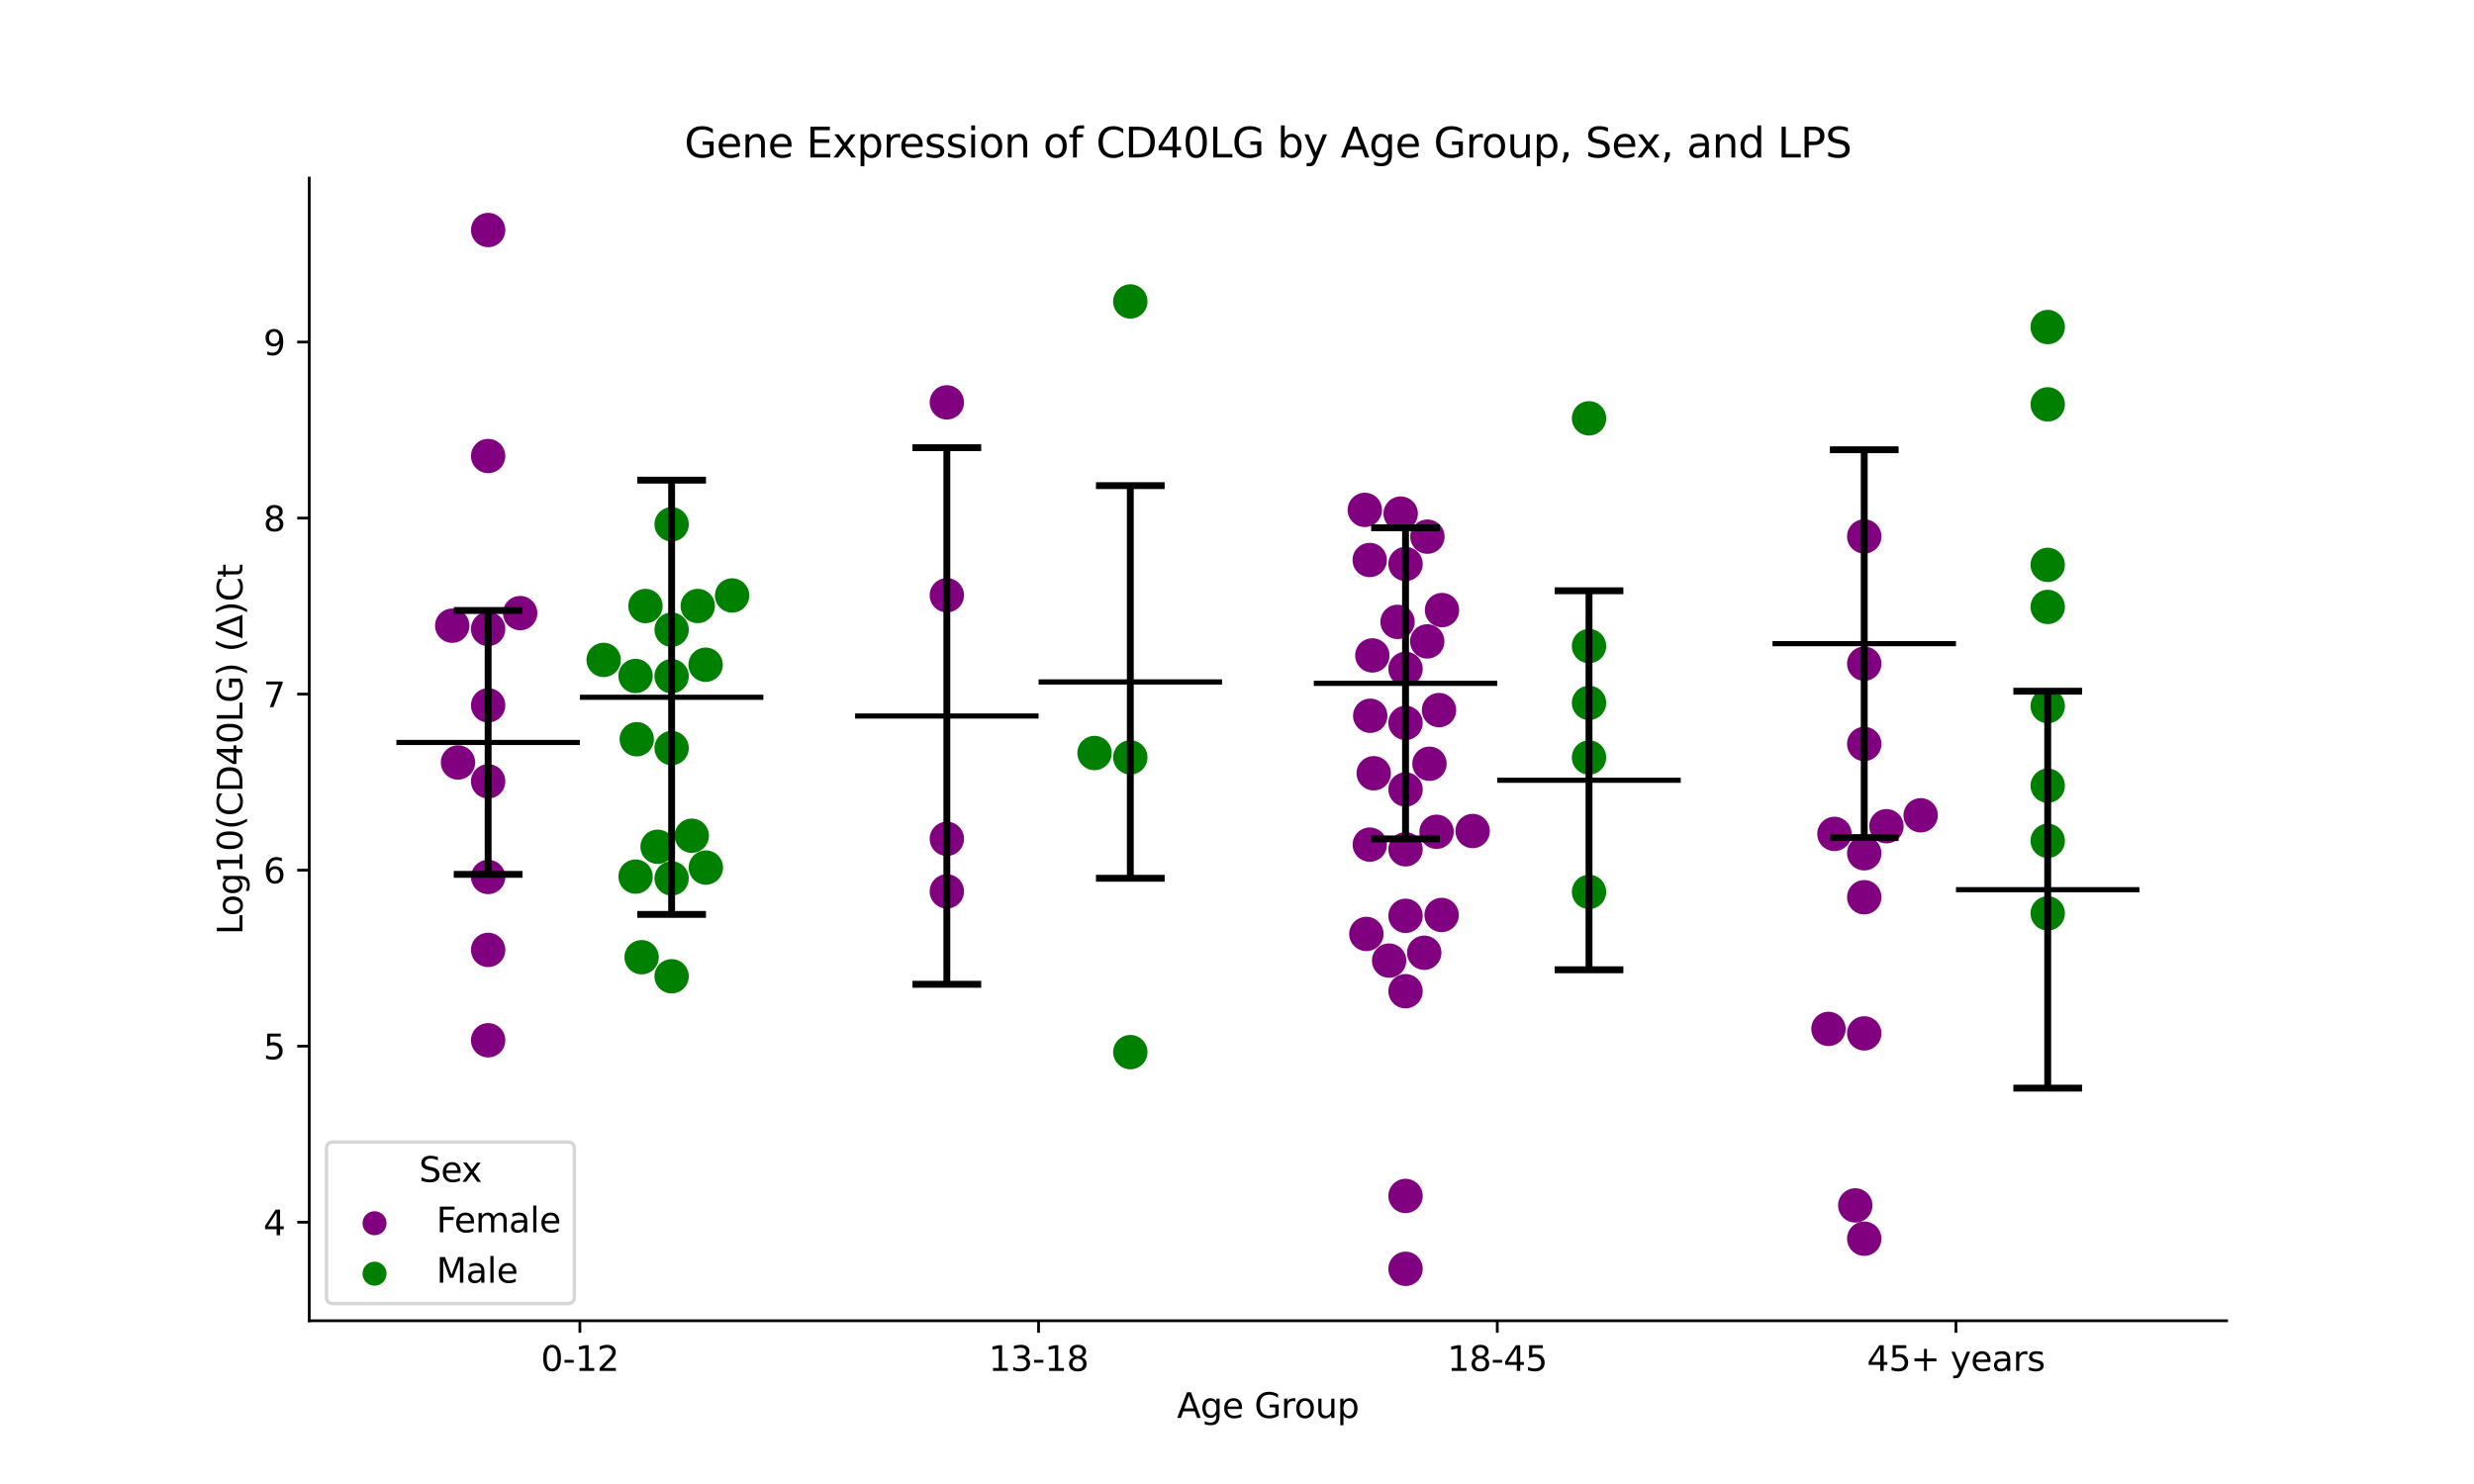 <?xml version="1.0" encoding="utf-8" standalone="no"?>
<!DOCTYPE svg PUBLIC "-//W3C//DTD SVG 1.1//EN"
  "http://www.w3.org/Graphics/SVG/1.1/DTD/svg11.dtd">
<svg xmlns:xlink="http://www.w3.org/1999/xlink" width="720pt" height="432pt" viewBox="0 0 720 432" xmlns="http://www.w3.org/2000/svg" version="1.1">
 <defs>
  <style type="text/css">*{stroke-linejoin: round; stroke-linecap: butt}</style>
 </defs>
 <g id="figure_1">
  <g id="patch_1">
   <path d="M 0 432 
L 720 432 
L 720 0 
L 0 0 
z
" style="fill: #ffffff"/>
  </g>
  <g id="axes_1">
   <g id="patch_2">
    <path d="M 90 384.48 
L 648 384.48 
L 648 51.84 
L 90 51.84 
z
" style="fill: #ffffff"/>
   </g>
   <g id="PathCollection_1">
    <defs>
     <path id="C0_0_523f6c44b0" d="M 0 5 
C 1.326 5 2.598 4.473 3.536 3.536 
C 4.473 2.598 5 1.326 5 -0 
C 5 -1.326 4.473 -2.598 3.536 -3.536 
C 2.598 -4.473 1.326 -5 0 -5 
C -1.326 -5 -2.598 -4.473 -3.536 -3.536 
C -4.473 -2.598 -5 -1.326 -5 0 
C -5 1.326 -4.473 2.598 -3.536 3.536 
C -2.598 4.473 -1.326 5 0 5 
z
"/>
    </defs>
    <g clip-path="url(#pdeef1518d0)">
     <use xlink:href="#C0_0_523f6c44b0" x="142.062" y="183.092" style="fill: #800080"/>
    </g>
    <g clip-path="url(#pdeef1518d0)">
     <use xlink:href="#C0_0_523f6c44b0" x="131.61" y="182.142" style="fill: #800080"/>
    </g>
    <g clip-path="url(#pdeef1518d0)">
     <use xlink:href="#C0_0_523f6c44b0" x="142.062" y="302.827" style="fill: #800080"/>
    </g>
    <g clip-path="url(#pdeef1518d0)">
     <use xlink:href="#C0_0_523f6c44b0" x="151.376" y="178.475" style="fill: #800080"/>
    </g>
    <g clip-path="url(#pdeef1518d0)">
     <use xlink:href="#C0_0_523f6c44b0" x="133.288" y="221.959" style="fill: #800080"/>
    </g>
    <g clip-path="url(#pdeef1518d0)">
     <use xlink:href="#C0_0_523f6c44b0" x="142.062" y="205.329" style="fill: #800080"/>
    </g>
    <g clip-path="url(#pdeef1518d0)">
     <use xlink:href="#C0_0_523f6c44b0" x="142.062" y="276.522" style="fill: #800080"/>
    </g>
    <g clip-path="url(#pdeef1518d0)">
     <use xlink:href="#C0_0_523f6c44b0" x="142.062" y="132.75" style="fill: #800080"/>
    </g>
    <g clip-path="url(#pdeef1518d0)">
     <use xlink:href="#C0_0_523f6c44b0" x="142.062" y="255.291" style="fill: #800080"/>
    </g>
    <g clip-path="url(#pdeef1518d0)">
     <use xlink:href="#C0_0_523f6c44b0" x="142.062" y="66.96" style="fill: #800080"/>
    </g>
    <g clip-path="url(#pdeef1518d0)">
     <use xlink:href="#C0_0_523f6c44b0" x="142.062" y="227.452" style="fill: #800080"/>
    </g>
   </g>
   <g id="PathCollection_2">
    <defs>
     <path id="C1_0_9538eca5da" d="M 0 5 
C 1.326 5 2.598 4.473 3.536 3.536 
C 4.473 2.598 5 1.326 5 -0 
C 5 -1.326 4.473 -2.598 3.536 -3.536 
C 2.598 -4.473 1.326 -5 0 -5 
C -1.326 -5 -2.598 -4.473 -3.536 -3.536 
C -4.473 -2.598 -5 -1.326 -5 0 
C -5 1.326 -4.473 2.598 -3.536 3.536 
C -2.598 4.473 -1.326 5 0 5 
z
"/>
    </defs>
    <g clip-path="url(#pdeef1518d0)">
     <use xlink:href="#C1_0_9538eca5da" x="195.459" y="217.765" style="fill: #008000"/>
    </g>
    <g clip-path="url(#pdeef1518d0)">
     <use xlink:href="#C1_0_9538eca5da" x="186.723" y="278.652" style="fill: #008000"/>
    </g>
    <g clip-path="url(#pdeef1518d0)">
     <use xlink:href="#C1_0_9538eca5da" x="201.327" y="243.285" style="fill: #008000"/>
    </g>
    <g clip-path="url(#pdeef1518d0)">
     <use xlink:href="#C1_0_9538eca5da" x="191.381" y="246.492" style="fill: #008000"/>
    </g>
    <g clip-path="url(#pdeef1518d0)">
     <use xlink:href="#C1_0_9538eca5da" x="195.459" y="152.629" style="fill: #008000"/>
    </g>
    <g clip-path="url(#pdeef1518d0)">
     <use xlink:href="#C1_0_9538eca5da" x="185.312" y="215.195" style="fill: #008000"/>
    </g>
    <g clip-path="url(#pdeef1518d0)">
     <use xlink:href="#C1_0_9538eca5da" x="213.062" y="173.342" style="fill: #008000"/>
    </g>
    <g clip-path="url(#pdeef1518d0)">
     <use xlink:href="#C1_0_9538eca5da" x="195.459" y="284.2" style="fill: #008000"/>
    </g>
    <g clip-path="url(#pdeef1518d0)">
     <use xlink:href="#C1_0_9538eca5da" x="195.459" y="255.707" style="fill: #008000"/>
    </g>
    <g clip-path="url(#pdeef1518d0)">
     <use xlink:href="#C1_0_9538eca5da" x="175.679" y="192.104" style="fill: #008000"/>
    </g>
    <g clip-path="url(#pdeef1518d0)">
     <use xlink:href="#C1_0_9538eca5da" x="195.459" y="196.852" style="fill: #008000"/>
    </g>
    <g clip-path="url(#pdeef1518d0)">
     <use xlink:href="#C1_0_9538eca5da" x="205.424" y="252.555" style="fill: #008000"/>
    </g>
    <g clip-path="url(#pdeef1518d0)">
     <use xlink:href="#C1_0_9538eca5da" x="203.068" y="176.409" style="fill: #008000"/>
    </g>
    <g clip-path="url(#pdeef1518d0)">
     <use xlink:href="#C1_0_9538eca5da" x="184.974" y="255.185" style="fill: #008000"/>
    </g>
    <g clip-path="url(#pdeef1518d0)">
     <use xlink:href="#C1_0_9538eca5da" x="205.354" y="193.505" style="fill: #008000"/>
    </g>
    <g clip-path="url(#pdeef1518d0)">
     <use xlink:href="#C1_0_9538eca5da" x="195.459" y="183.301" style="fill: #008000"/>
    </g>
    <g clip-path="url(#pdeef1518d0)">
     <use xlink:href="#C1_0_9538eca5da" x="184.96" y="196.781" style="fill: #008000"/>
    </g>
    <g clip-path="url(#pdeef1518d0)">
     <use xlink:href="#C1_0_9538eca5da" x="187.84" y="176.42" style="fill: #008000"/>
    </g>
   </g>
   <g id="PathCollection_3">
    <defs>
     <path id="C2_0_bd8d83c579" d="M 0 5 
C 1.326 5 2.598 4.473 3.536 3.536 
C 4.473 2.598 5 1.326 5 -0 
C 5 -1.326 4.473 -2.598 3.536 -3.536 
C 2.598 -4.473 1.326 -5 0 -5 
C -1.326 -5 -2.598 -4.473 -3.536 -3.536 
C -4.473 -2.598 -5 -1.326 -5 0 
C -5 1.326 -4.473 2.598 -3.536 3.536 
C -2.598 4.473 -1.326 5 0 5 
z
"/>
    </defs>
    <g clip-path="url(#pdeef1518d0)">
     <use xlink:href="#C2_0_bd8d83c579" x="275.555" y="244.187" style="fill: #800080"/>
    </g>
    <g clip-path="url(#pdeef1518d0)">
     <use xlink:href="#C2_0_bd8d83c579" x="275.555" y="117.129" style="fill: #800080"/>
    </g>
    <g clip-path="url(#pdeef1518d0)">
     <use xlink:href="#C2_0_bd8d83c579" x="275.555" y="173.276" style="fill: #800080"/>
    </g>
    <g clip-path="url(#pdeef1518d0)">
     <use xlink:href="#C2_0_bd8d83c579" x="275.555" y="259.487" style="fill: #800080"/>
    </g>
   </g>
   <g id="PathCollection_4">
    <defs>
     <path id="C3_0_6a3a2df028" d="M 0 5 
C 1.326 5 2.598 4.473 3.536 3.536 
C 4.473 2.598 5 1.326 5 -0 
C 5 -1.326 4.473 -2.598 3.536 -3.536 
C 2.598 -4.473 1.326 -5 0 -5 
C -1.326 -5 -2.598 -4.473 -3.536 -3.536 
C -4.473 -2.598 -5 -1.326 -5 0 
C -5 1.326 -4.473 2.598 -3.536 3.536 
C -2.598 4.473 -1.326 5 0 5 
z
"/>
    </defs>
    <g clip-path="url(#pdeef1518d0)">
     <use xlink:href="#C3_0_6a3a2df028" x="328.952" y="306.281" style="fill: #008000"/>
    </g>
    <g clip-path="url(#pdeef1518d0)">
     <use xlink:href="#C3_0_6a3a2df028" x="318.537" y="219.208" style="fill: #008000"/>
    </g>
    <g clip-path="url(#pdeef1518d0)">
     <use xlink:href="#C3_0_6a3a2df028" x="328.952" y="87.759" style="fill: #008000"/>
    </g>
    <g clip-path="url(#pdeef1518d0)">
     <use xlink:href="#C3_0_6a3a2df028" x="328.952" y="220.48" style="fill: #008000"/>
    </g>
   </g>
   <g id="PathCollection_5">
    <defs>
     <path id="C4_0_527e9d56ed" d="M 0 5 
C 1.326 5 2.598 4.473 3.536 3.536 
C 4.473 2.598 5 1.326 5 -0 
C 5 -1.326 4.473 -2.598 3.536 -3.536 
C 2.598 -4.473 1.326 -5 0 -5 
C -1.326 -5 -2.598 -4.473 -3.536 -3.536 
C -4.473 -2.598 -5 -1.326 -5 0 
C -5 1.326 -4.473 2.598 -3.536 3.536 
C -2.598 4.473 -1.326 5 0 5 
z
"/>
    </defs>
    <g clip-path="url(#pdeef1518d0)">
     <use xlink:href="#C4_0_527e9d56ed" x="407.636" y="149.512" style="fill: #800080"/>
    </g>
    <g clip-path="url(#pdeef1518d0)">
     <use xlink:href="#C4_0_527e9d56ed" x="415.361" y="186.718" style="fill: #800080"/>
    </g>
    <g clip-path="url(#pdeef1518d0)">
     <use xlink:href="#C4_0_527e9d56ed" x="399.384" y="190.799" style="fill: #800080"/>
    </g>
    <g clip-path="url(#pdeef1518d0)">
     <use xlink:href="#C4_0_527e9d56ed" x="406.723" y="181.033" style="fill: #800080"/>
    </g>
    <g clip-path="url(#pdeef1518d0)">
     <use xlink:href="#C4_0_527e9d56ed" x="409.048" y="229.821" style="fill: #800080"/>
    </g>
    <g clip-path="url(#pdeef1518d0)">
     <use xlink:href="#C4_0_527e9d56ed" x="418.791" y="206.714" style="fill: #800080"/>
    </g>
    <g clip-path="url(#pdeef1518d0)">
     <use xlink:href="#C4_0_527e9d56ed" x="409.048" y="210.44" style="fill: #800080"/>
    </g>
    <g clip-path="url(#pdeef1518d0)">
     <use xlink:href="#C4_0_527e9d56ed" x="398.646" y="245.873" style="fill: #800080"/>
    </g>
    <g clip-path="url(#pdeef1518d0)">
     <use xlink:href="#C4_0_527e9d56ed" x="415.419" y="156.224" style="fill: #800080"/>
    </g>
    <g clip-path="url(#pdeef1518d0)">
     <use xlink:href="#C4_0_527e9d56ed" x="418.077" y="242.136" style="fill: #800080"/>
    </g>
    <g clip-path="url(#pdeef1518d0)">
     <use xlink:href="#C4_0_527e9d56ed" x="398.618" y="163.017" style="fill: #800080"/>
    </g>
    <g clip-path="url(#pdeef1518d0)">
     <use xlink:href="#C4_0_527e9d56ed" x="409.048" y="194.708" style="fill: #800080"/>
    </g>
    <g clip-path="url(#pdeef1518d0)">
     <use xlink:href="#C4_0_527e9d56ed" x="419.545" y="266.354" style="fill: #800080"/>
    </g>
    <g clip-path="url(#pdeef1518d0)">
     <use xlink:href="#C4_0_527e9d56ed" x="409.048" y="369.36" style="fill: #800080"/>
    </g>
    <g clip-path="url(#pdeef1518d0)">
     <use xlink:href="#C4_0_527e9d56ed" x="399.789" y="225.104" style="fill: #800080"/>
    </g>
    <g clip-path="url(#pdeef1518d0)">
     <use xlink:href="#C4_0_527e9d56ed" x="416.012" y="222.337" style="fill: #800080"/>
    </g>
    <g clip-path="url(#pdeef1518d0)">
     <use xlink:href="#C4_0_527e9d56ed" x="409.048" y="247.24" style="fill: #800080"/>
    </g>
    <g clip-path="url(#pdeef1518d0)">
     <use xlink:href="#C4_0_527e9d56ed" x="409.048" y="348.146" style="fill: #800080"/>
    </g>
    <g clip-path="url(#pdeef1518d0)">
     <use xlink:href="#C4_0_527e9d56ed" x="414.492" y="277.349" style="fill: #800080"/>
    </g>
    <g clip-path="url(#pdeef1518d0)">
     <use xlink:href="#C4_0_527e9d56ed" x="404.271" y="279.639" style="fill: #800080"/>
    </g>
    <g clip-path="url(#pdeef1518d0)">
     <use xlink:href="#C4_0_527e9d56ed" x="397.197" y="148.43" style="fill: #800080"/>
    </g>
    <g clip-path="url(#pdeef1518d0)">
     <use xlink:href="#C4_0_527e9d56ed" x="409.048" y="288.544" style="fill: #800080"/>
    </g>
    <g clip-path="url(#pdeef1518d0)">
     <use xlink:href="#C4_0_527e9d56ed" x="428.575" y="241.913" style="fill: #800080"/>
    </g>
    <g clip-path="url(#pdeef1518d0)">
     <use xlink:href="#C4_0_527e9d56ed" x="397.651" y="271.877" style="fill: #800080"/>
    </g>
    <g clip-path="url(#pdeef1518d0)">
     <use xlink:href="#C4_0_527e9d56ed" x="409.048" y="164.173" style="fill: #800080"/>
    </g>
    <g clip-path="url(#pdeef1518d0)">
     <use xlink:href="#C4_0_527e9d56ed" x="419.661" y="177.595" style="fill: #800080"/>
    </g>
    <g clip-path="url(#pdeef1518d0)">
     <use xlink:href="#C4_0_527e9d56ed" x="398.777" y="208.362" style="fill: #800080"/>
    </g>
    <g clip-path="url(#pdeef1518d0)">
     <use xlink:href="#C4_0_527e9d56ed" x="409.048" y="266.601" style="fill: #800080"/>
    </g>
   </g>
   <g id="PathCollection_6">
    <defs>
     <path id="C5_0_0813d1161c" d="M 0 5 
C 1.326 5 2.598 4.473 3.536 3.536 
C 4.473 2.598 5 1.326 5 -0 
C 5 -1.326 4.473 -2.598 3.536 -3.536 
C 2.598 -4.473 1.326 -5 0 -5 
C -1.326 -5 -2.598 -4.473 -3.536 -3.536 
C -4.473 -2.598 -5 -1.326 -5 0 
C -5 1.326 -4.473 2.598 -3.536 3.536 
C -2.598 4.473 -1.326 5 0 5 
z
"/>
    </defs>
    <g clip-path="url(#pdeef1518d0)">
     <use xlink:href="#C5_0_0813d1161c" x="462.445" y="121.781" style="fill: #008000"/>
    </g>
    <g clip-path="url(#pdeef1518d0)">
     <use xlink:href="#C5_0_0813d1161c" x="462.445" y="259.637" style="fill: #008000"/>
    </g>
    <g clip-path="url(#pdeef1518d0)">
     <use xlink:href="#C5_0_0813d1161c" x="462.445" y="220.507" style="fill: #008000"/>
    </g>
    <g clip-path="url(#pdeef1518d0)">
     <use xlink:href="#C5_0_0813d1161c" x="462.445" y="188.073" style="fill: #008000"/>
    </g>
    <g clip-path="url(#pdeef1518d0)">
     <use xlink:href="#C5_0_0813d1161c" x="462.445" y="204.619" style="fill: #008000"/>
    </g>
   </g>
   <g id="PathCollection_7">
    <defs>
     <path id="C6_0_e91bec3821" d="M 0 5 
C 1.326 5 2.598 4.473 3.536 3.536 
C 4.473 2.598 5 1.326 5 -0 
C 5 -1.326 4.473 -2.598 3.536 -3.536 
C 2.598 -4.473 1.326 -5 0 -5 
C -1.326 -5 -2.598 -4.473 -3.536 -3.536 
C -4.473 -2.598 -5 -1.326 -5 0 
C -5 1.326 -4.473 2.598 -3.536 3.536 
C -2.598 4.473 -1.326 5 0 5 
z
"/>
    </defs>
    <g clip-path="url(#pdeef1518d0)">
     <use xlink:href="#C6_0_e91bec3821" x="542.541" y="193.204" style="fill: #800080"/>
    </g>
    <g clip-path="url(#pdeef1518d0)">
     <use xlink:href="#C6_0_e91bec3821" x="542.541" y="156.16" style="fill: #800080"/>
    </g>
    <g clip-path="url(#pdeef1518d0)">
     <use xlink:href="#C6_0_e91bec3821" x="542.541" y="360.587" style="fill: #800080"/>
    </g>
    <g clip-path="url(#pdeef1518d0)">
     <use xlink:href="#C6_0_e91bec3821" x="532.131" y="299.516" style="fill: #800080"/>
    </g>
    <g clip-path="url(#pdeef1518d0)">
     <use xlink:href="#C6_0_e91bec3821" x="533.871" y="242.753" style="fill: #800080"/>
    </g>
    <g clip-path="url(#pdeef1518d0)">
     <use xlink:href="#C6_0_e91bec3821" x="542.541" y="216.569" style="fill: #800080"/>
    </g>
    <g clip-path="url(#pdeef1518d0)">
     <use xlink:href="#C6_0_e91bec3821" x="539.936" y="350.899" style="fill: #800080"/>
    </g>
    <g clip-path="url(#pdeef1518d0)">
     <use xlink:href="#C6_0_e91bec3821" x="542.541" y="300.823" style="fill: #800080"/>
    </g>
    <g clip-path="url(#pdeef1518d0)">
     <use xlink:href="#C6_0_e91bec3821" x="542.541" y="248.395" style="fill: #800080"/>
    </g>
    <g clip-path="url(#pdeef1518d0)">
     <use xlink:href="#C6_0_e91bec3821" x="558.959" y="237.336" style="fill: #800080"/>
    </g>
    <g clip-path="url(#pdeef1518d0)">
     <use xlink:href="#C6_0_e91bec3821" x="549.004" y="240.513" style="fill: #800080"/>
    </g>
    <g clip-path="url(#pdeef1518d0)">
     <use xlink:href="#C6_0_e91bec3821" x="542.541" y="261.188" style="fill: #800080"/>
    </g>
   </g>
   <g id="PathCollection_8">
    <defs>
     <path id="C7_0_555ca7d8f7" d="M 0 5 
C 1.326 5 2.598 4.473 3.536 3.536 
C 4.473 2.598 5 1.326 5 -0 
C 5 -1.326 4.473 -2.598 3.536 -3.536 
C 2.598 -4.473 1.326 -5 0 -5 
C -1.326 -5 -2.598 -4.473 -3.536 -3.536 
C -4.473 -2.598 -5 -1.326 -5 0 
C -5 1.326 -4.473 2.598 -3.536 3.536 
C -2.598 4.473 -1.326 5 0 5 
z
"/>
    </defs>
    <g clip-path="url(#pdeef1518d0)">
     <use xlink:href="#C7_0_555ca7d8f7" x="595.938" y="205.55" style="fill: #008000"/>
    </g>
    <g clip-path="url(#pdeef1518d0)">
     <use xlink:href="#C7_0_555ca7d8f7" x="595.938" y="228.721" style="fill: #008000"/>
    </g>
    <g clip-path="url(#pdeef1518d0)">
     <use xlink:href="#C7_0_555ca7d8f7" x="595.938" y="117.714" style="fill: #008000"/>
    </g>
    <g clip-path="url(#pdeef1518d0)">
     <use xlink:href="#C7_0_555ca7d8f7" x="595.938" y="95.204" style="fill: #008000"/>
    </g>
    <g clip-path="url(#pdeef1518d0)">
     <use xlink:href="#C7_0_555ca7d8f7" x="595.938" y="164.438" style="fill: #008000"/>
    </g>
    <g clip-path="url(#pdeef1518d0)">
     <use xlink:href="#C7_0_555ca7d8f7" x="595.938" y="176.683" style="fill: #008000"/>
    </g>
    <g clip-path="url(#pdeef1518d0)">
     <use xlink:href="#C7_0_555ca7d8f7" x="595.938" y="265.887" style="fill: #008000"/>
    </g>
    <g clip-path="url(#pdeef1518d0)">
     <use xlink:href="#C7_0_555ca7d8f7" x="595.938" y="244.773" style="fill: #008000"/>
    </g>
   </g>
   <g id="PathCollection_9"/>
   <g id="PathCollection_10"/>
   <g id="matplotlib.axis_1">
    <g id="xtick_1">
     <g id="line2d_1">
      <defs>
       <path id="mc11d725e96" d="M 0 0 
L 0 3.5 
" style="stroke: #000000; stroke-width: 0.8"/>
      </defs>
      <g>
       <use xlink:href="#mc11d725e96" x="168.761" y="384.48" style="stroke: #000000; stroke-width: 0.8"/>
      </g>
     </g>
     <g id="text_1">
      <!-- 0-12 -->
      <g transform="translate(157.413 399.078) scale(0.1 -0.1)">
       <defs>
        <path id="DejaVuSans-30" d="M 2034 4250 
Q 1547 4250 1301 3770 
Q 1056 3291 1056 2328 
Q 1056 1369 1301 889 
Q 1547 409 2034 409 
Q 2525 409 2770 889 
Q 3016 1369 3016 2328 
Q 3016 3291 2770 3770 
Q 2525 4250 2034 4250 
z
M 2034 4750 
Q 2819 4750 3233 4129 
Q 3647 3509 3647 2328 
Q 3647 1150 3233 529 
Q 2819 -91 2034 -91 
Q 1250 -91 836 529 
Q 422 1150 422 2328 
Q 422 3509 836 4129 
Q 1250 4750 2034 4750 
z
" transform="scale(0.016)"/>
        <path id="DejaVuSans-2d" d="M 313 2009 
L 1997 2009 
L 1997 1497 
L 313 1497 
L 313 2009 
z
" transform="scale(0.016)"/>
        <path id="DejaVuSans-31" d="M 794 531 
L 1825 531 
L 1825 4091 
L 703 3866 
L 703 4441 
L 1819 4666 
L 2450 4666 
L 2450 531 
L 3481 531 
L 3481 0 
L 794 0 
L 794 531 
z
" transform="scale(0.016)"/>
        <path id="DejaVuSans-32" d="M 1228 531 
L 3431 531 
L 3431 0 
L 469 0 
L 469 531 
Q 828 903 1448 1529 
Q 2069 2156 2228 2338 
Q 2531 2678 2651 2914 
Q 2772 3150 2772 3378 
Q 2772 3750 2511 3984 
Q 2250 4219 1831 4219 
Q 1534 4219 1204 4116 
Q 875 4013 500 3803 
L 500 4441 
Q 881 4594 1212 4672 
Q 1544 4750 1819 4750 
Q 2544 4750 2975 4387 
Q 3406 4025 3406 3419 
Q 3406 3131 3298 2873 
Q 3191 2616 2906 2266 
Q 2828 2175 2409 1742 
Q 1991 1309 1228 531 
z
" transform="scale(0.016)"/>
       </defs>
       <use xlink:href="#DejaVuSans-30"/>
       <use xlink:href="#DejaVuSans-2d" x="63.623"/>
       <use xlink:href="#DejaVuSans-31" x="99.707"/>
       <use xlink:href="#DejaVuSans-32" x="163.33"/>
      </g>
     </g>
    </g>
    <g id="xtick_2">
     <g id="line2d_2">
      <g>
       <use xlink:href="#mc11d725e96" x="302.254" y="384.48" style="stroke: #000000; stroke-width: 0.8"/>
      </g>
     </g>
     <g id="text_2">
      <!-- 13-18 -->
      <g transform="translate(287.725 399.078) scale(0.1 -0.1)">
       <defs>
        <path id="DejaVuSans-33" d="M 2597 2516 
Q 3050 2419 3304 2112 
Q 3559 1806 3559 1356 
Q 3559 666 3084 287 
Q 2609 -91 1734 -91 
Q 1441 -91 1130 -33 
Q 819 25 488 141 
L 488 750 
Q 750 597 1062 519 
Q 1375 441 1716 441 
Q 2309 441 2620 675 
Q 2931 909 2931 1356 
Q 2931 1769 2642 2001 
Q 2353 2234 1838 2234 
L 1294 2234 
L 1294 2753 
L 1863 2753 
Q 2328 2753 2575 2939 
Q 2822 3125 2822 3475 
Q 2822 3834 2567 4026 
Q 2313 4219 1838 4219 
Q 1578 4219 1281 4162 
Q 984 4106 628 3988 
L 628 4550 
Q 988 4650 1302 4700 
Q 1616 4750 1894 4750 
Q 2613 4750 3031 4423 
Q 3450 4097 3450 3541 
Q 3450 3153 3228 2886 
Q 3006 2619 2597 2516 
z
" transform="scale(0.016)"/>
        <path id="DejaVuSans-38" d="M 2034 2216 
Q 1584 2216 1326 1975 
Q 1069 1734 1069 1313 
Q 1069 891 1326 650 
Q 1584 409 2034 409 
Q 2484 409 2743 651 
Q 3003 894 3003 1313 
Q 3003 1734 2745 1975 
Q 2488 2216 2034 2216 
z
M 1403 2484 
Q 997 2584 770 2862 
Q 544 3141 544 3541 
Q 544 4100 942 4425 
Q 1341 4750 2034 4750 
Q 2731 4750 3128 4425 
Q 3525 4100 3525 3541 
Q 3525 3141 3298 2862 
Q 3072 2584 2669 2484 
Q 3125 2378 3379 2068 
Q 3634 1759 3634 1313 
Q 3634 634 3220 271 
Q 2806 -91 2034 -91 
Q 1263 -91 848 271 
Q 434 634 434 1313 
Q 434 1759 690 2068 
Q 947 2378 1403 2484 
z
M 1172 3481 
Q 1172 3119 1398 2916 
Q 1625 2713 2034 2713 
Q 2441 2713 2670 2916 
Q 2900 3119 2900 3481 
Q 2900 3844 2670 4047 
Q 2441 4250 2034 4250 
Q 1625 4250 1398 4047 
Q 1172 3844 1172 3481 
z
" transform="scale(0.016)"/>
       </defs>
       <use xlink:href="#DejaVuSans-31"/>
       <use xlink:href="#DejaVuSans-33" x="63.623"/>
       <use xlink:href="#DejaVuSans-2d" x="127.246"/>
       <use xlink:href="#DejaVuSans-31" x="163.33"/>
       <use xlink:href="#DejaVuSans-38" x="226.953"/>
      </g>
     </g>
    </g>
    <g id="xtick_3">
     <g id="line2d_3">
      <g>
       <use xlink:href="#mc11d725e96" x="435.746" y="384.48" style="stroke: #000000; stroke-width: 0.8"/>
      </g>
     </g>
     <g id="text_3">
      <!-- 18-45 -->
      <g transform="translate(421.218 399.078) scale(0.1 -0.1)">
       <defs>
        <path id="DejaVuSans-34" d="M 2419 4116 
L 825 1625 
L 2419 1625 
L 2419 4116 
z
M 2253 4666 
L 3047 4666 
L 3047 1625 
L 3713 1625 
L 3713 1100 
L 3047 1100 
L 3047 0 
L 2419 0 
L 2419 1100 
L 313 1100 
L 313 1709 
L 2253 4666 
z
" transform="scale(0.016)"/>
        <path id="DejaVuSans-35" d="M 691 4666 
L 3169 4666 
L 3169 4134 
L 1269 4134 
L 1269 2991 
Q 1406 3038 1543 3061 
Q 1681 3084 1819 3084 
Q 2600 3084 3056 2656 
Q 3513 2228 3513 1497 
Q 3513 744 3044 326 
Q 2575 -91 1722 -91 
Q 1428 -91 1123 -41 
Q 819 9 494 109 
L 494 744 
Q 775 591 1075 516 
Q 1375 441 1709 441 
Q 2250 441 2565 725 
Q 2881 1009 2881 1497 
Q 2881 1984 2565 2268 
Q 2250 2553 1709 2553 
Q 1456 2553 1204 2497 
Q 953 2441 691 2322 
L 691 4666 
z
" transform="scale(0.016)"/>
       </defs>
       <use xlink:href="#DejaVuSans-31"/>
       <use xlink:href="#DejaVuSans-38" x="63.623"/>
       <use xlink:href="#DejaVuSans-2d" x="127.246"/>
       <use xlink:href="#DejaVuSans-34" x="163.33"/>
       <use xlink:href="#DejaVuSans-35" x="226.953"/>
      </g>
     </g>
    </g>
    <g id="xtick_4">
     <g id="line2d_4">
      <g>
       <use xlink:href="#mc11d725e96" x="569.239" y="384.48" style="stroke: #000000; stroke-width: 0.8"/>
      </g>
     </g>
     <g id="text_4">
      <!-- 45+ years -->
      <g transform="translate(543.338 399.078) scale(0.1 -0.1)">
       <defs>
        <path id="DejaVuSans-2b" d="M 2944 4013 
L 2944 2272 
L 4684 2272 
L 4684 1741 
L 2944 1741 
L 2944 0 
L 2419 0 
L 2419 1741 
L 678 1741 
L 678 2272 
L 2419 2272 
L 2419 4013 
L 2944 4013 
z
" transform="scale(0.016)"/>
        <path id="DejaVuSans-20" transform="scale(0.016)"/>
        <path id="DejaVuSans-79" d="M 2059 -325 
Q 1816 -950 1584 -1140 
Q 1353 -1331 966 -1331 
L 506 -1331 
L 506 -850 
L 844 -850 
Q 1081 -850 1212 -737 
Q 1344 -625 1503 -206 
L 1606 56 
L 191 3500 
L 800 3500 
L 1894 763 
L 2988 3500 
L 3597 3500 
L 2059 -325 
z
" transform="scale(0.016)"/>
        <path id="DejaVuSans-65" d="M 3597 1894 
L 3597 1613 
L 953 1613 
Q 991 1019 1311 708 
Q 1631 397 2203 397 
Q 2534 397 2845 478 
Q 3156 559 3463 722 
L 3463 178 
Q 3153 47 2828 -22 
Q 2503 -91 2169 -91 
Q 1331 -91 842 396 
Q 353 884 353 1716 
Q 353 2575 817 3079 
Q 1281 3584 2069 3584 
Q 2775 3584 3186 3129 
Q 3597 2675 3597 1894 
z
M 3022 2063 
Q 3016 2534 2758 2815 
Q 2500 3097 2075 3097 
Q 1594 3097 1305 2825 
Q 1016 2553 972 2059 
L 3022 2063 
z
" transform="scale(0.016)"/>
        <path id="DejaVuSans-61" d="M 2194 1759 
Q 1497 1759 1228 1600 
Q 959 1441 959 1056 
Q 959 750 1161 570 
Q 1363 391 1709 391 
Q 2188 391 2477 730 
Q 2766 1069 2766 1631 
L 2766 1759 
L 2194 1759 
z
M 3341 1997 
L 3341 0 
L 2766 0 
L 2766 531 
Q 2569 213 2275 61 
Q 1981 -91 1556 -91 
Q 1019 -91 701 211 
Q 384 513 384 1019 
Q 384 1609 779 1909 
Q 1175 2209 1959 2209 
L 2766 2209 
L 2766 2266 
Q 2766 2663 2505 2880 
Q 2244 3097 1772 3097 
Q 1472 3097 1187 3025 
Q 903 2953 641 2809 
L 641 3341 
Q 956 3463 1253 3523 
Q 1550 3584 1831 3584 
Q 2591 3584 2966 3190 
Q 3341 2797 3341 1997 
z
" transform="scale(0.016)"/>
        <path id="DejaVuSans-72" d="M 2631 2963 
Q 2534 3019 2420 3045 
Q 2306 3072 2169 3072 
Q 1681 3072 1420 2755 
Q 1159 2438 1159 1844 
L 1159 0 
L 581 0 
L 581 3500 
L 1159 3500 
L 1159 2956 
Q 1341 3275 1631 3429 
Q 1922 3584 2338 3584 
Q 2397 3584 2469 3576 
Q 2541 3569 2628 3553 
L 2631 2963 
z
" transform="scale(0.016)"/>
        <path id="DejaVuSans-73" d="M 2834 3397 
L 2834 2853 
Q 2591 2978 2328 3040 
Q 2066 3103 1784 3103 
Q 1356 3103 1142 2972 
Q 928 2841 928 2578 
Q 928 2378 1081 2264 
Q 1234 2150 1697 2047 
L 1894 2003 
Q 2506 1872 2764 1633 
Q 3022 1394 3022 966 
Q 3022 478 2636 193 
Q 2250 -91 1575 -91 
Q 1294 -91 989 -36 
Q 684 19 347 128 
L 347 722 
Q 666 556 975 473 
Q 1284 391 1588 391 
Q 1994 391 2212 530 
Q 2431 669 2431 922 
Q 2431 1156 2273 1281 
Q 2116 1406 1581 1522 
L 1381 1569 
Q 847 1681 609 1914 
Q 372 2147 372 2553 
Q 372 3047 722 3315 
Q 1072 3584 1716 3584 
Q 2034 3584 2315 3537 
Q 2597 3491 2834 3397 
z
" transform="scale(0.016)"/>
       </defs>
       <use xlink:href="#DejaVuSans-34"/>
       <use xlink:href="#DejaVuSans-35" x="63.623"/>
       <use xlink:href="#DejaVuSans-2b" x="127.246"/>
       <use xlink:href="#DejaVuSans-20" x="211.035"/>
       <use xlink:href="#DejaVuSans-79" x="242.822"/>
       <use xlink:href="#DejaVuSans-65" x="302.002"/>
       <use xlink:href="#DejaVuSans-61" x="363.525"/>
       <use xlink:href="#DejaVuSans-72" x="424.805"/>
       <use xlink:href="#DejaVuSans-73" x="465.918"/>
      </g>
     </g>
    </g>
    <g id="text_5">
     <!-- Age Group -->
     <g transform="translate(342.52 412.757) scale(0.1 -0.1)">
      <defs>
       <path id="DejaVuSans-41" d="M 2188 4044 
L 1331 1722 
L 3047 1722 
L 2188 4044 
z
M 1831 4666 
L 2547 4666 
L 4325 0 
L 3669 0 
L 3244 1197 
L 1141 1197 
L 716 0 
L 50 0 
L 1831 4666 
z
" transform="scale(0.016)"/>
       <path id="DejaVuSans-67" d="M 2906 1791 
Q 2906 2416 2648 2759 
Q 2391 3103 1925 3103 
Q 1463 3103 1205 2759 
Q 947 2416 947 1791 
Q 947 1169 1205 825 
Q 1463 481 1925 481 
Q 2391 481 2648 825 
Q 2906 1169 2906 1791 
z
M 3481 434 
Q 3481 -459 3084 -895 
Q 2688 -1331 1869 -1331 
Q 1566 -1331 1297 -1286 
Q 1028 -1241 775 -1147 
L 775 -588 
Q 1028 -725 1275 -790 
Q 1522 -856 1778 -856 
Q 2344 -856 2625 -561 
Q 2906 -266 2906 331 
L 2906 616 
Q 2728 306 2450 153 
Q 2172 0 1784 0 
Q 1141 0 747 490 
Q 353 981 353 1791 
Q 353 2603 747 3093 
Q 1141 3584 1784 3584 
Q 2172 3584 2450 3431 
Q 2728 3278 2906 2969 
L 2906 3500 
L 3481 3500 
L 3481 434 
z
" transform="scale(0.016)"/>
       <path id="DejaVuSans-47" d="M 3809 666 
L 3809 1919 
L 2778 1919 
L 2778 2438 
L 4434 2438 
L 4434 434 
Q 4069 175 3628 42 
Q 3188 -91 2688 -91 
Q 1594 -91 976 548 
Q 359 1188 359 2328 
Q 359 3472 976 4111 
Q 1594 4750 2688 4750 
Q 3144 4750 3555 4637 
Q 3966 4525 4313 4306 
L 4313 3634 
Q 3963 3931 3569 4081 
Q 3175 4231 2741 4231 
Q 1884 4231 1454 3753 
Q 1025 3275 1025 2328 
Q 1025 1384 1454 906 
Q 1884 428 2741 428 
Q 3075 428 3337 486 
Q 3600 544 3809 666 
z
" transform="scale(0.016)"/>
       <path id="DejaVuSans-6f" d="M 1959 3097 
Q 1497 3097 1228 2736 
Q 959 2375 959 1747 
Q 959 1119 1226 758 
Q 1494 397 1959 397 
Q 2419 397 2687 759 
Q 2956 1122 2956 1747 
Q 2956 2369 2687 2733 
Q 2419 3097 1959 3097 
z
M 1959 3584 
Q 2709 3584 3137 3096 
Q 3566 2609 3566 1747 
Q 3566 888 3137 398 
Q 2709 -91 1959 -91 
Q 1206 -91 779 398 
Q 353 888 353 1747 
Q 353 2609 779 3096 
Q 1206 3584 1959 3584 
z
" transform="scale(0.016)"/>
       <path id="DejaVuSans-75" d="M 544 1381 
L 544 3500 
L 1119 3500 
L 1119 1403 
Q 1119 906 1312 657 
Q 1506 409 1894 409 
Q 2359 409 2629 706 
Q 2900 1003 2900 1516 
L 2900 3500 
L 3475 3500 
L 3475 0 
L 2900 0 
L 2900 538 
Q 2691 219 2414 64 
Q 2138 -91 1772 -91 
Q 1169 -91 856 284 
Q 544 659 544 1381 
z
M 1991 3584 
L 1991 3584 
z
" transform="scale(0.016)"/>
       <path id="DejaVuSans-70" d="M 1159 525 
L 1159 -1331 
L 581 -1331 
L 581 3500 
L 1159 3500 
L 1159 2969 
Q 1341 3281 1617 3432 
Q 1894 3584 2278 3584 
Q 2916 3584 3314 3078 
Q 3713 2572 3713 1747 
Q 3713 922 3314 415 
Q 2916 -91 2278 -91 
Q 1894 -91 1617 61 
Q 1341 213 1159 525 
z
M 3116 1747 
Q 3116 2381 2855 2742 
Q 2594 3103 2138 3103 
Q 1681 3103 1420 2742 
Q 1159 2381 1159 1747 
Q 1159 1113 1420 752 
Q 1681 391 2138 391 
Q 2594 391 2855 752 
Q 3116 1113 3116 1747 
z
" transform="scale(0.016)"/>
      </defs>
      <use xlink:href="#DejaVuSans-41"/>
      <use xlink:href="#DejaVuSans-67" x="68.408"/>
      <use xlink:href="#DejaVuSans-65" x="131.885"/>
      <use xlink:href="#DejaVuSans-20" x="193.408"/>
      <use xlink:href="#DejaVuSans-47" x="225.195"/>
      <use xlink:href="#DejaVuSans-72" x="302.686"/>
      <use xlink:href="#DejaVuSans-6f" x="341.549"/>
      <use xlink:href="#DejaVuSans-75" x="402.73"/>
      <use xlink:href="#DejaVuSans-70" x="466.109"/>
     </g>
    </g>
   </g>
   <g id="matplotlib.axis_2">
    <g id="ytick_1">
     <g id="line2d_5">
      <defs>
       <path id="m039c3d8b6f" d="M 0 0 
L -3.5 0 
" style="stroke: #000000; stroke-width: 0.8"/>
      </defs>
      <g>
       <use xlink:href="#m039c3d8b6f" x="90" y="355.789" style="stroke: #000000; stroke-width: 0.8"/>
      </g>
     </g>
     <g id="text_6">
      <!-- 4 -->
      <g transform="translate(76.638 359.588) scale(0.1 -0.1)">
       <use xlink:href="#DejaVuSans-34"/>
      </g>
     </g>
    </g>
    <g id="ytick_2">
     <g id="line2d_6">
      <g>
       <use xlink:href="#m039c3d8b6f" x="90" y="304.545" style="stroke: #000000; stroke-width: 0.8"/>
      </g>
     </g>
     <g id="text_7">
      <!-- 5 -->
      <g transform="translate(76.638 308.345) scale(0.1 -0.1)">
       <use xlink:href="#DejaVuSans-35"/>
      </g>
     </g>
    </g>
    <g id="ytick_3">
     <g id="line2d_7">
      <g>
       <use xlink:href="#m039c3d8b6f" x="90" y="253.302" style="stroke: #000000; stroke-width: 0.8"/>
      </g>
     </g>
     <g id="text_8">
      <!-- 6 -->
      <g transform="translate(76.638 257.101) scale(0.1 -0.1)">
       <defs>
        <path id="DejaVuSans-36" d="M 2113 2584 
Q 1688 2584 1439 2293 
Q 1191 2003 1191 1497 
Q 1191 994 1439 701 
Q 1688 409 2113 409 
Q 2538 409 2786 701 
Q 3034 994 3034 1497 
Q 3034 2003 2786 2293 
Q 2538 2584 2113 2584 
z
M 3366 4563 
L 3366 3988 
Q 3128 4100 2886 4159 
Q 2644 4219 2406 4219 
Q 1781 4219 1451 3797 
Q 1122 3375 1075 2522 
Q 1259 2794 1537 2939 
Q 1816 3084 2150 3084 
Q 2853 3084 3261 2657 
Q 3669 2231 3669 1497 
Q 3669 778 3244 343 
Q 2819 -91 2113 -91 
Q 1303 -91 875 529 
Q 447 1150 447 2328 
Q 447 3434 972 4092 
Q 1497 4750 2381 4750 
Q 2619 4750 2861 4703 
Q 3103 4656 3366 4563 
z
" transform="scale(0.016)"/>
       </defs>
       <use xlink:href="#DejaVuSans-36"/>
      </g>
     </g>
    </g>
    <g id="ytick_4">
     <g id="line2d_8">
      <g>
       <use xlink:href="#m039c3d8b6f" x="90" y="202.058" style="stroke: #000000; stroke-width: 0.8"/>
      </g>
     </g>
     <g id="text_9">
      <!-- 7 -->
      <g transform="translate(76.638 205.857) scale(0.1 -0.1)">
       <defs>
        <path id="DejaVuSans-37" d="M 525 4666 
L 3525 4666 
L 3525 4397 
L 1831 0 
L 1172 0 
L 2766 4134 
L 525 4134 
L 525 4666 
z
" transform="scale(0.016)"/>
       </defs>
       <use xlink:href="#DejaVuSans-37"/>
      </g>
     </g>
    </g>
    <g id="ytick_5">
     <g id="line2d_9">
      <g>
       <use xlink:href="#m039c3d8b6f" x="90" y="150.814" style="stroke: #000000; stroke-width: 0.8"/>
      </g>
     </g>
     <g id="text_10">
      <!-- 8 -->
      <g transform="translate(76.638 154.613) scale(0.1 -0.1)">
       <use xlink:href="#DejaVuSans-38"/>
      </g>
     </g>
    </g>
    <g id="ytick_6">
     <g id="line2d_10">
      <g>
       <use xlink:href="#m039c3d8b6f" x="90" y="99.571" style="stroke: #000000; stroke-width: 0.8"/>
      </g>
     </g>
     <g id="text_11">
      <!-- 9 -->
      <g transform="translate(76.638 103.37) scale(0.1 -0.1)">
       <defs>
        <path id="DejaVuSans-39" d="M 703 97 
L 703 672 
Q 941 559 1184 500 
Q 1428 441 1663 441 
Q 2288 441 2617 861 
Q 2947 1281 2994 2138 
Q 2813 1869 2534 1725 
Q 2256 1581 1919 1581 
Q 1219 1581 811 2004 
Q 403 2428 403 3163 
Q 403 3881 828 4315 
Q 1253 4750 1959 4750 
Q 2769 4750 3195 4129 
Q 3622 3509 3622 2328 
Q 3622 1225 3098 567 
Q 2575 -91 1691 -91 
Q 1453 -91 1209 -44 
Q 966 3 703 97 
z
M 1959 2075 
Q 2384 2075 2632 2365 
Q 2881 2656 2881 3163 
Q 2881 3666 2632 3958 
Q 2384 4250 1959 4250 
Q 1534 4250 1286 3958 
Q 1038 3666 1038 3163 
Q 1038 2656 1286 2365 
Q 1534 2075 1959 2075 
z
" transform="scale(0.016)"/>
       </defs>
       <use xlink:href="#DejaVuSans-39"/>
      </g>
     </g>
    </g>
    <g id="text_12">
     <!-- Log10(CD40LG) (Δ)Ct -->
     <g transform="translate(70.558 272.083) rotate(-90) scale(0.1 -0.1)">
      <defs>
       <path id="DejaVuSans-4c" d="M 628 4666 
L 1259 4666 
L 1259 531 
L 3531 531 
L 3531 0 
L 628 0 
L 628 4666 
z
" transform="scale(0.016)"/>
       <path id="DejaVuSans-28" d="M 1984 4856 
Q 1566 4138 1362 3434 
Q 1159 2731 1159 2009 
Q 1159 1288 1364 580 
Q 1569 -128 1984 -844 
L 1484 -844 
Q 1016 -109 783 600 
Q 550 1309 550 2009 
Q 550 2706 781 3412 
Q 1013 4119 1484 4856 
L 1984 4856 
z
" transform="scale(0.016)"/>
       <path id="DejaVuSans-43" d="M 4122 4306 
L 4122 3641 
Q 3803 3938 3442 4084 
Q 3081 4231 2675 4231 
Q 1875 4231 1450 3742 
Q 1025 3253 1025 2328 
Q 1025 1406 1450 917 
Q 1875 428 2675 428 
Q 3081 428 3442 575 
Q 3803 722 4122 1019 
L 4122 359 
Q 3791 134 3420 21 
Q 3050 -91 2638 -91 
Q 1578 -91 968 557 
Q 359 1206 359 2328 
Q 359 3453 968 4101 
Q 1578 4750 2638 4750 
Q 3056 4750 3426 4639 
Q 3797 4528 4122 4306 
z
" transform="scale(0.016)"/>
       <path id="DejaVuSans-44" d="M 1259 4147 
L 1259 519 
L 2022 519 
Q 2988 519 3436 956 
Q 3884 1394 3884 2338 
Q 3884 3275 3436 3711 
Q 2988 4147 2022 4147 
L 1259 4147 
z
M 628 4666 
L 1925 4666 
Q 3281 4666 3915 4102 
Q 4550 3538 4550 2338 
Q 4550 1131 3912 565 
Q 3275 0 1925 0 
L 628 0 
L 628 4666 
z
" transform="scale(0.016)"/>
       <path id="DejaVuSans-29" d="M 513 4856 
L 1013 4856 
Q 1481 4119 1714 3412 
Q 1947 2706 1947 2009 
Q 1947 1309 1714 600 
Q 1481 -109 1013 -844 
L 513 -844 
Q 928 -128 1133 580 
Q 1338 1288 1338 2009 
Q 1338 2731 1133 3434 
Q 928 4138 513 4856 
z
" transform="scale(0.016)"/>
       <path id="DejaVuSans-394" d="M 2188 4044 
L 906 525 
L 3472 525 
L 2188 4044 
z
M 50 0 
L 1831 4666 
L 2547 4666 
L 4325 0 
L 50 0 
z
" transform="scale(0.016)"/>
       <path id="DejaVuSans-74" d="M 1172 4494 
L 1172 3500 
L 2356 3500 
L 2356 3053 
L 1172 3053 
L 1172 1153 
Q 1172 725 1289 603 
Q 1406 481 1766 481 
L 2356 481 
L 2356 0 
L 1766 0 
Q 1100 0 847 248 
Q 594 497 594 1153 
L 594 3053 
L 172 3053 
L 172 3500 
L 594 3500 
L 594 4494 
L 1172 4494 
z
" transform="scale(0.016)"/>
      </defs>
      <use xlink:href="#DejaVuSans-4c"/>
      <use xlink:href="#DejaVuSans-6f" x="53.963"/>
      <use xlink:href="#DejaVuSans-67" x="115.145"/>
      <use xlink:href="#DejaVuSans-31" x="178.621"/>
      <use xlink:href="#DejaVuSans-30" x="242.244"/>
      <use xlink:href="#DejaVuSans-28" x="305.867"/>
      <use xlink:href="#DejaVuSans-43" x="344.881"/>
      <use xlink:href="#DejaVuSans-44" x="414.705"/>
      <use xlink:href="#DejaVuSans-34" x="491.707"/>
      <use xlink:href="#DejaVuSans-30" x="555.33"/>
      <use xlink:href="#DejaVuSans-4c" x="618.953"/>
      <use xlink:href="#DejaVuSans-47" x="674.666"/>
      <use xlink:href="#DejaVuSans-29" x="752.156"/>
      <use xlink:href="#DejaVuSans-20" x="791.17"/>
      <use xlink:href="#DejaVuSans-28" x="822.957"/>
      <use xlink:href="#DejaVuSans-394" x="861.971"/>
      <use xlink:href="#DejaVuSans-29" x="930.379"/>
      <use xlink:href="#DejaVuSans-43" x="969.393"/>
      <use xlink:href="#DejaVuSans-74" x="1039.217"/>
     </g>
    </g>
   </g>
   <g id="LineCollection_1">
    <path d="M 142.062 254.541 
L 142.062 177.723 
" clip-path="url(#pdeef1518d0)" style="fill: none; stroke: #000000; stroke-width: 2"/>
   </g>
   <g id="line2d_11">
    <defs>
     <path id="m304761f507" d="M 10 0 
L -10 -0 
" style="stroke: #000000; stroke-width: 2"/>
    </defs>
    <g clip-path="url(#pdeef1518d0)">
     <use xlink:href="#m304761f507" x="142.062" y="254.541" style="stroke: #000000; stroke-width: 2"/>
    </g>
   </g>
   <g id="line2d_12">
    <g clip-path="url(#pdeef1518d0)">
     <use xlink:href="#m304761f507" x="142.062" y="177.723" style="stroke: #000000; stroke-width: 2"/>
    </g>
   </g>
   <g id="LineCollection_2">
    <path d="M 115.364 216.132 
L 168.761 216.132 
" clip-path="url(#pdeef1518d0)" style="fill: none; stroke: #000000; stroke-width: 1.5"/>
   </g>
   <g id="LineCollection_3">
    <path d="M 195.459 266.186 
L 195.459 139.777 
" clip-path="url(#pdeef1518d0)" style="fill: none; stroke: #000000; stroke-width: 2"/>
   </g>
   <g id="line2d_13">
    <g clip-path="url(#pdeef1518d0)">
     <use xlink:href="#m304761f507" x="195.459" y="266.186" style="stroke: #000000; stroke-width: 2"/>
    </g>
   </g>
   <g id="line2d_14">
    <g clip-path="url(#pdeef1518d0)">
     <use xlink:href="#m304761f507" x="195.459" y="139.777" style="stroke: #000000; stroke-width: 2"/>
    </g>
   </g>
   <g id="LineCollection_4">
    <path d="M 168.761 202.982 
L 222.158 202.982 
" clip-path="url(#pdeef1518d0)" style="fill: none; stroke: #000000; stroke-width: 1.5"/>
   </g>
   <g id="LineCollection_5">
    <path d="M 275.555 286.531 
L 275.555 130.333 
" clip-path="url(#pdeef1518d0)" style="fill: none; stroke: #000000; stroke-width: 2"/>
   </g>
   <g id="line2d_15">
    <g clip-path="url(#pdeef1518d0)">
     <use xlink:href="#m304761f507" x="275.555" y="286.531" style="stroke: #000000; stroke-width: 2"/>
    </g>
   </g>
   <g id="line2d_16">
    <g clip-path="url(#pdeef1518d0)">
     <use xlink:href="#m304761f507" x="275.555" y="130.333" style="stroke: #000000; stroke-width: 2"/>
    </g>
   </g>
   <g id="LineCollection_6">
    <path d="M 248.856 208.432 
L 302.254 208.432 
" clip-path="url(#pdeef1518d0)" style="fill: none; stroke: #000000; stroke-width: 1.5"/>
   </g>
   <g id="LineCollection_7">
    <path d="M 328.952 255.669 
L 328.952 141.37 
" clip-path="url(#pdeef1518d0)" style="fill: none; stroke: #000000; stroke-width: 2"/>
   </g>
   <g id="line2d_17">
    <g clip-path="url(#pdeef1518d0)">
     <use xlink:href="#m304761f507" x="328.952" y="255.669" style="stroke: #000000; stroke-width: 2"/>
    </g>
   </g>
   <g id="line2d_18">
    <g clip-path="url(#pdeef1518d0)">
     <use xlink:href="#m304761f507" x="328.952" y="141.37" style="stroke: #000000; stroke-width: 2"/>
    </g>
   </g>
   <g id="LineCollection_8">
    <path d="M 302.254 198.52 
L 355.651 198.52 
" clip-path="url(#pdeef1518d0)" style="fill: none; stroke: #000000; stroke-width: 1.5"/>
   </g>
   <g id="LineCollection_9">
    <path d="M 409.048 244.207 
L 409.048 153.64 
" clip-path="url(#pdeef1518d0)" style="fill: none; stroke: #000000; stroke-width: 2"/>
   </g>
   <g id="line2d_19">
    <g clip-path="url(#pdeef1518d0)">
     <use xlink:href="#m304761f507" x="409.048" y="244.207" style="stroke: #000000; stroke-width: 2"/>
    </g>
   </g>
   <g id="line2d_20">
    <g clip-path="url(#pdeef1518d0)">
     <use xlink:href="#m304761f507" x="409.048" y="153.64" style="stroke: #000000; stroke-width: 2"/>
    </g>
   </g>
   <g id="LineCollection_10">
    <path d="M 382.349 198.923 
L 435.746 198.923 
" clip-path="url(#pdeef1518d0)" style="fill: none; stroke: #000000; stroke-width: 1.5"/>
   </g>
   <g id="LineCollection_11">
    <path d="M 462.445 282.308 
L 462.445 171.979 
" clip-path="url(#pdeef1518d0)" style="fill: none; stroke: #000000; stroke-width: 2"/>
   </g>
   <g id="line2d_21">
    <g clip-path="url(#pdeef1518d0)">
     <use xlink:href="#m304761f507" x="462.445" y="282.308" style="stroke: #000000; stroke-width: 2"/>
    </g>
   </g>
   <g id="line2d_22">
    <g clip-path="url(#pdeef1518d0)">
     <use xlink:href="#m304761f507" x="462.445" y="171.979" style="stroke: #000000; stroke-width: 2"/>
    </g>
   </g>
   <g id="LineCollection_12">
    <path d="M 435.746 227.143 
L 489.144 227.143 
" clip-path="url(#pdeef1518d0)" style="fill: none; stroke: #000000; stroke-width: 1.5"/>
   </g>
   <g id="LineCollection_13">
    <path d="M 542.541 243.815 
L 542.541 130.928 
" clip-path="url(#pdeef1518d0)" style="fill: none; stroke: #000000; stroke-width: 2"/>
   </g>
   <g id="line2d_23">
    <g clip-path="url(#pdeef1518d0)">
     <use xlink:href="#m304761f507" x="542.541" y="243.815" style="stroke: #000000; stroke-width: 2"/>
    </g>
   </g>
   <g id="line2d_24">
    <g clip-path="url(#pdeef1518d0)">
     <use xlink:href="#m304761f507" x="542.541" y="130.928" style="stroke: #000000; stroke-width: 2"/>
    </g>
   </g>
   <g id="LineCollection_14">
    <path d="M 515.842 187.371 
L 569.239 187.371 
" clip-path="url(#pdeef1518d0)" style="fill: none; stroke: #000000; stroke-width: 1.5"/>
   </g>
   <g id="LineCollection_15">
    <path d="M 595.938 316.769 
L 595.938 201.221 
" clip-path="url(#pdeef1518d0)" style="fill: none; stroke: #000000; stroke-width: 2"/>
   </g>
   <g id="line2d_25">
    <g clip-path="url(#pdeef1518d0)">
     <use xlink:href="#m304761f507" x="595.938" y="316.769" style="stroke: #000000; stroke-width: 2"/>
    </g>
   </g>
   <g id="line2d_26">
    <g clip-path="url(#pdeef1518d0)">
     <use xlink:href="#m304761f507" x="595.938" y="201.221" style="stroke: #000000; stroke-width: 2"/>
    </g>
   </g>
   <g id="LineCollection_16">
    <path d="M 569.239 258.995 
L 622.636 258.995 
" clip-path="url(#pdeef1518d0)" style="fill: none; stroke: #000000; stroke-width: 1.5"/>
   </g>
   <g id="patch_3">
    <path d="M 90 384.48 
L 90 51.84 
" style="fill: none; stroke: #000000; stroke-width: 0.8; stroke-linejoin: miter; stroke-linecap: square"/>
   </g>
   <g id="patch_4">
    <path d="M 90 384.48 
L 648 384.48 
" style="fill: none; stroke: #000000; stroke-width: 0.8; stroke-linejoin: miter; stroke-linecap: square"/>
   </g>
   <g id="text_13">
    <!-- Gene Expression of CD40LG by Age Group, Sex, and LPS -->
    <g transform="translate(199.167 45.84) scale(0.12 -0.12)">
     <defs>
      <path id="DejaVuSans-6e" d="M 3513 2113 
L 3513 0 
L 2938 0 
L 2938 2094 
Q 2938 2591 2744 2837 
Q 2550 3084 2163 3084 
Q 1697 3084 1428 2787 
Q 1159 2491 1159 1978 
L 1159 0 
L 581 0 
L 581 3500 
L 1159 3500 
L 1159 2956 
Q 1366 3272 1645 3428 
Q 1925 3584 2291 3584 
Q 2894 3584 3203 3211 
Q 3513 2838 3513 2113 
z
" transform="scale(0.016)"/>
      <path id="DejaVuSans-45" d="M 628 4666 
L 3578 4666 
L 3578 4134 
L 1259 4134 
L 1259 2753 
L 3481 2753 
L 3481 2222 
L 1259 2222 
L 1259 531 
L 3634 531 
L 3634 0 
L 628 0 
L 628 4666 
z
" transform="scale(0.016)"/>
      <path id="DejaVuSans-78" d="M 3513 3500 
L 2247 1797 
L 3578 0 
L 2900 0 
L 1881 1375 
L 863 0 
L 184 0 
L 1544 1831 
L 300 3500 
L 978 3500 
L 1906 2253 
L 2834 3500 
L 3513 3500 
z
" transform="scale(0.016)"/>
      <path id="DejaVuSans-69" d="M 603 3500 
L 1178 3500 
L 1178 0 
L 603 0 
L 603 3500 
z
M 603 4863 
L 1178 4863 
L 1178 4134 
L 603 4134 
L 603 4863 
z
" transform="scale(0.016)"/>
      <path id="DejaVuSans-66" d="M 2375 4863 
L 2375 4384 
L 1825 4384 
Q 1516 4384 1395 4259 
Q 1275 4134 1275 3809 
L 1275 3500 
L 2222 3500 
L 2222 3053 
L 1275 3053 
L 1275 0 
L 697 0 
L 697 3053 
L 147 3053 
L 147 3500 
L 697 3500 
L 697 3744 
Q 697 4328 969 4595 
Q 1241 4863 1831 4863 
L 2375 4863 
z
" transform="scale(0.016)"/>
      <path id="DejaVuSans-62" d="M 3116 1747 
Q 3116 2381 2855 2742 
Q 2594 3103 2138 3103 
Q 1681 3103 1420 2742 
Q 1159 2381 1159 1747 
Q 1159 1113 1420 752 
Q 1681 391 2138 391 
Q 2594 391 2855 752 
Q 3116 1113 3116 1747 
z
M 1159 2969 
Q 1341 3281 1617 3432 
Q 1894 3584 2278 3584 
Q 2916 3584 3314 3078 
Q 3713 2572 3713 1747 
Q 3713 922 3314 415 
Q 2916 -91 2278 -91 
Q 1894 -91 1617 61 
Q 1341 213 1159 525 
L 1159 0 
L 581 0 
L 581 4863 
L 1159 4863 
L 1159 2969 
z
" transform="scale(0.016)"/>
      <path id="DejaVuSans-2c" d="M 750 794 
L 1409 794 
L 1409 256 
L 897 -744 
L 494 -744 
L 750 256 
L 750 794 
z
" transform="scale(0.016)"/>
      <path id="DejaVuSans-53" d="M 3425 4513 
L 3425 3897 
Q 3066 4069 2747 4153 
Q 2428 4238 2131 4238 
Q 1616 4238 1336 4038 
Q 1056 3838 1056 3469 
Q 1056 3159 1242 3001 
Q 1428 2844 1947 2747 
L 2328 2669 
Q 3034 2534 3370 2195 
Q 3706 1856 3706 1288 
Q 3706 609 3251 259 
Q 2797 -91 1919 -91 
Q 1588 -91 1214 -16 
Q 841 59 441 206 
L 441 856 
Q 825 641 1194 531 
Q 1563 422 1919 422 
Q 2459 422 2753 634 
Q 3047 847 3047 1241 
Q 3047 1584 2836 1778 
Q 2625 1972 2144 2069 
L 1759 2144 
Q 1053 2284 737 2584 
Q 422 2884 422 3419 
Q 422 4038 858 4394 
Q 1294 4750 2059 4750 
Q 2388 4750 2728 4690 
Q 3069 4631 3425 4513 
z
" transform="scale(0.016)"/>
      <path id="DejaVuSans-64" d="M 2906 2969 
L 2906 4863 
L 3481 4863 
L 3481 0 
L 2906 0 
L 2906 525 
Q 2725 213 2448 61 
Q 2172 -91 1784 -91 
Q 1150 -91 751 415 
Q 353 922 353 1747 
Q 353 2572 751 3078 
Q 1150 3584 1784 3584 
Q 2172 3584 2448 3432 
Q 2725 3281 2906 2969 
z
M 947 1747 
Q 947 1113 1208 752 
Q 1469 391 1925 391 
Q 2381 391 2643 752 
Q 2906 1113 2906 1747 
Q 2906 2381 2643 2742 
Q 2381 3103 1925 3103 
Q 1469 3103 1208 2742 
Q 947 2381 947 1747 
z
" transform="scale(0.016)"/>
      <path id="DejaVuSans-50" d="M 1259 4147 
L 1259 2394 
L 2053 2394 
Q 2494 2394 2734 2622 
Q 2975 2850 2975 3272 
Q 2975 3691 2734 3919 
Q 2494 4147 2053 4147 
L 1259 4147 
z
M 628 4666 
L 2053 4666 
Q 2838 4666 3239 4311 
Q 3641 3956 3641 3272 
Q 3641 2581 3239 2228 
Q 2838 1875 2053 1875 
L 1259 1875 
L 1259 0 
L 628 0 
L 628 4666 
z
" transform="scale(0.016)"/>
     </defs>
     <use xlink:href="#DejaVuSans-47"/>
     <use xlink:href="#DejaVuSans-65" x="77.49"/>
     <use xlink:href="#DejaVuSans-6e" x="139.014"/>
     <use xlink:href="#DejaVuSans-65" x="202.393"/>
     <use xlink:href="#DejaVuSans-20" x="263.916"/>
     <use xlink:href="#DejaVuSans-45" x="295.703"/>
     <use xlink:href="#DejaVuSans-78" x="358.887"/>
     <use xlink:href="#DejaVuSans-70" x="418.066"/>
     <use xlink:href="#DejaVuSans-72" x="481.543"/>
     <use xlink:href="#DejaVuSans-65" x="520.406"/>
     <use xlink:href="#DejaVuSans-73" x="581.93"/>
     <use xlink:href="#DejaVuSans-73" x="634.029"/>
     <use xlink:href="#DejaVuSans-69" x="686.129"/>
     <use xlink:href="#DejaVuSans-6f" x="713.912"/>
     <use xlink:href="#DejaVuSans-6e" x="775.094"/>
     <use xlink:href="#DejaVuSans-20" x="838.473"/>
     <use xlink:href="#DejaVuSans-6f" x="870.26"/>
     <use xlink:href="#DejaVuSans-66" x="931.441"/>
     <use xlink:href="#DejaVuSans-20" x="966.646"/>
     <use xlink:href="#DejaVuSans-43" x="998.434"/>
     <use xlink:href="#DejaVuSans-44" x="1068.258"/>
     <use xlink:href="#DejaVuSans-34" x="1145.26"/>
     <use xlink:href="#DejaVuSans-30" x="1208.883"/>
     <use xlink:href="#DejaVuSans-4c" x="1272.506"/>
     <use xlink:href="#DejaVuSans-47" x="1328.219"/>
     <use xlink:href="#DejaVuSans-20" x="1405.709"/>
     <use xlink:href="#DejaVuSans-62" x="1437.496"/>
     <use xlink:href="#DejaVuSans-79" x="1500.973"/>
     <use xlink:href="#DejaVuSans-20" x="1560.152"/>
     <use xlink:href="#DejaVuSans-41" x="1591.939"/>
     <use xlink:href="#DejaVuSans-67" x="1660.348"/>
     <use xlink:href="#DejaVuSans-65" x="1723.824"/>
     <use xlink:href="#DejaVuSans-20" x="1785.348"/>
     <use xlink:href="#DejaVuSans-47" x="1817.135"/>
     <use xlink:href="#DejaVuSans-72" x="1894.625"/>
     <use xlink:href="#DejaVuSans-6f" x="1933.488"/>
     <use xlink:href="#DejaVuSans-75" x="1994.67"/>
     <use xlink:href="#DejaVuSans-70" x="2058.049"/>
     <use xlink:href="#DejaVuSans-2c" x="2121.525"/>
     <use xlink:href="#DejaVuSans-20" x="2153.312"/>
     <use xlink:href="#DejaVuSans-53" x="2185.1"/>
     <use xlink:href="#DejaVuSans-65" x="2248.576"/>
     <use xlink:href="#DejaVuSans-78" x="2308.35"/>
     <use xlink:href="#DejaVuSans-2c" x="2367.529"/>
     <use xlink:href="#DejaVuSans-20" x="2399.316"/>
     <use xlink:href="#DejaVuSans-61" x="2431.104"/>
     <use xlink:href="#DejaVuSans-6e" x="2492.383"/>
     <use xlink:href="#DejaVuSans-64" x="2555.762"/>
     <use xlink:href="#DejaVuSans-20" x="2619.238"/>
     <use xlink:href="#DejaVuSans-4c" x="2651.025"/>
     <use xlink:href="#DejaVuSans-50" x="2706.738"/>
     <use xlink:href="#DejaVuSans-53" x="2767.041"/>
    </g>
   </g>
   <g id="legend_1">
    <g id="patch_5">
     <path d="M 97 379.48 
L 165.155 379.48 
Q 167.155 379.48 167.155 377.48 
L 167.155 334.446 
Q 167.155 332.446 165.155 332.446 
L 97 332.446 
Q 95 332.446 95 334.446 
L 95 377.48 
Q 95 379.48 97 379.48 
z
" style="fill: #ffffff; opacity: 0.8; stroke: #cccccc; stroke-linejoin: miter"/>
    </g>
    <g id="text_14">
     <!-- Sex -->
     <g transform="translate(121.955 344.044) scale(0.1 -0.1)">
      <use xlink:href="#DejaVuSans-53"/>
      <use xlink:href="#DejaVuSans-65" x="63.477"/>
      <use xlink:href="#DejaVuSans-78" x="123.25"/>
     </g>
    </g>
    <g id="PathCollection_11">
     <defs>
      <path id="m599400841e" d="M 0 3 
C 0.796 3 1.559 2.684 2.121 2.121 
C 2.684 1.559 3 0.796 3 0 
C 3 -0.796 2.684 -1.559 2.121 -2.121 
C 1.559 -2.684 0.796 -3 0 -3 
C -0.796 -3 -1.559 -2.684 -2.121 -2.121 
C -2.684 -1.559 -3 -0.796 -3 0 
C -3 0.796 -2.684 1.559 -2.121 2.121 
C -1.559 2.684 -0.796 3 0 3 
z
" style="stroke: #800080"/>
     </defs>
     <g>
      <use xlink:href="#m599400841e" x="109" y="356.097" style="fill: #800080; stroke: #800080"/>
     </g>
    </g>
    <g id="text_15">
     <!-- Female -->
     <g transform="translate(127 358.722) scale(0.1 -0.1)">
      <defs>
       <path id="DejaVuSans-46" d="M 628 4666 
L 3309 4666 
L 3309 4134 
L 1259 4134 
L 1259 2759 
L 3109 2759 
L 3109 2228 
L 1259 2228 
L 1259 0 
L 628 0 
L 628 4666 
z
" transform="scale(0.016)"/>
       <path id="DejaVuSans-6d" d="M 3328 2828 
Q 3544 3216 3844 3400 
Q 4144 3584 4550 3584 
Q 5097 3584 5394 3201 
Q 5691 2819 5691 2113 
L 5691 0 
L 5113 0 
L 5113 2094 
Q 5113 2597 4934 2840 
Q 4756 3084 4391 3084 
Q 3944 3084 3684 2787 
Q 3425 2491 3425 1978 
L 3425 0 
L 2847 0 
L 2847 2094 
Q 2847 2600 2669 2842 
Q 2491 3084 2119 3084 
Q 1678 3084 1418 2786 
Q 1159 2488 1159 1978 
L 1159 0 
L 581 0 
L 581 3500 
L 1159 3500 
L 1159 2956 
Q 1356 3278 1631 3431 
Q 1906 3584 2284 3584 
Q 2666 3584 2933 3390 
Q 3200 3197 3328 2828 
z
" transform="scale(0.016)"/>
       <path id="DejaVuSans-6c" d="M 603 4863 
L 1178 4863 
L 1178 0 
L 603 0 
L 603 4863 
z
" transform="scale(0.016)"/>
      </defs>
      <use xlink:href="#DejaVuSans-46"/>
      <use xlink:href="#DejaVuSans-65" x="52.02"/>
      <use xlink:href="#DejaVuSans-6d" x="113.543"/>
      <use xlink:href="#DejaVuSans-61" x="210.955"/>
      <use xlink:href="#DejaVuSans-6c" x="272.234"/>
      <use xlink:href="#DejaVuSans-65" x="300.018"/>
     </g>
    </g>
    <g id="PathCollection_12">
     <defs>
      <path id="mc9dfa4ddc2" d="M 0 3 
C 0.796 3 1.559 2.684 2.121 2.121 
C 2.684 1.559 3 0.796 3 0 
C 3 -0.796 2.684 -1.559 2.121 -2.121 
C 1.559 -2.684 0.796 -3 0 -3 
C -0.796 -3 -1.559 -2.684 -2.121 -2.121 
C -2.684 -1.559 -3 -0.796 -3 0 
C -3 0.796 -2.684 1.559 -2.121 2.121 
C -1.559 2.684 -0.796 3 0 3 
z
" style="stroke: #008000"/>
     </defs>
     <g>
      <use xlink:href="#mc9dfa4ddc2" x="109" y="370.775" style="fill: #008000; stroke: #008000"/>
     </g>
    </g>
    <g id="text_16">
     <!-- Male -->
     <g transform="translate(127 373.4) scale(0.1 -0.1)">
      <defs>
       <path id="DejaVuSans-4d" d="M 628 4666 
L 1569 4666 
L 2759 1491 
L 3956 4666 
L 4897 4666 
L 4897 0 
L 4281 0 
L 4281 4097 
L 3078 897 
L 2444 897 
L 1241 4097 
L 1241 0 
L 628 0 
L 628 4666 
z
" transform="scale(0.016)"/>
      </defs>
      <use xlink:href="#DejaVuSans-4d"/>
      <use xlink:href="#DejaVuSans-61" x="86.279"/>
      <use xlink:href="#DejaVuSans-6c" x="147.559"/>
      <use xlink:href="#DejaVuSans-65" x="175.342"/>
     </g>
    </g>
   </g>
  </g>
 </g>
 <defs>
  <clipPath id="pdeef1518d0">
   <rect x="90" y="51.84" width="558" height="332.64"/>
  </clipPath>
 </defs>
</svg>
